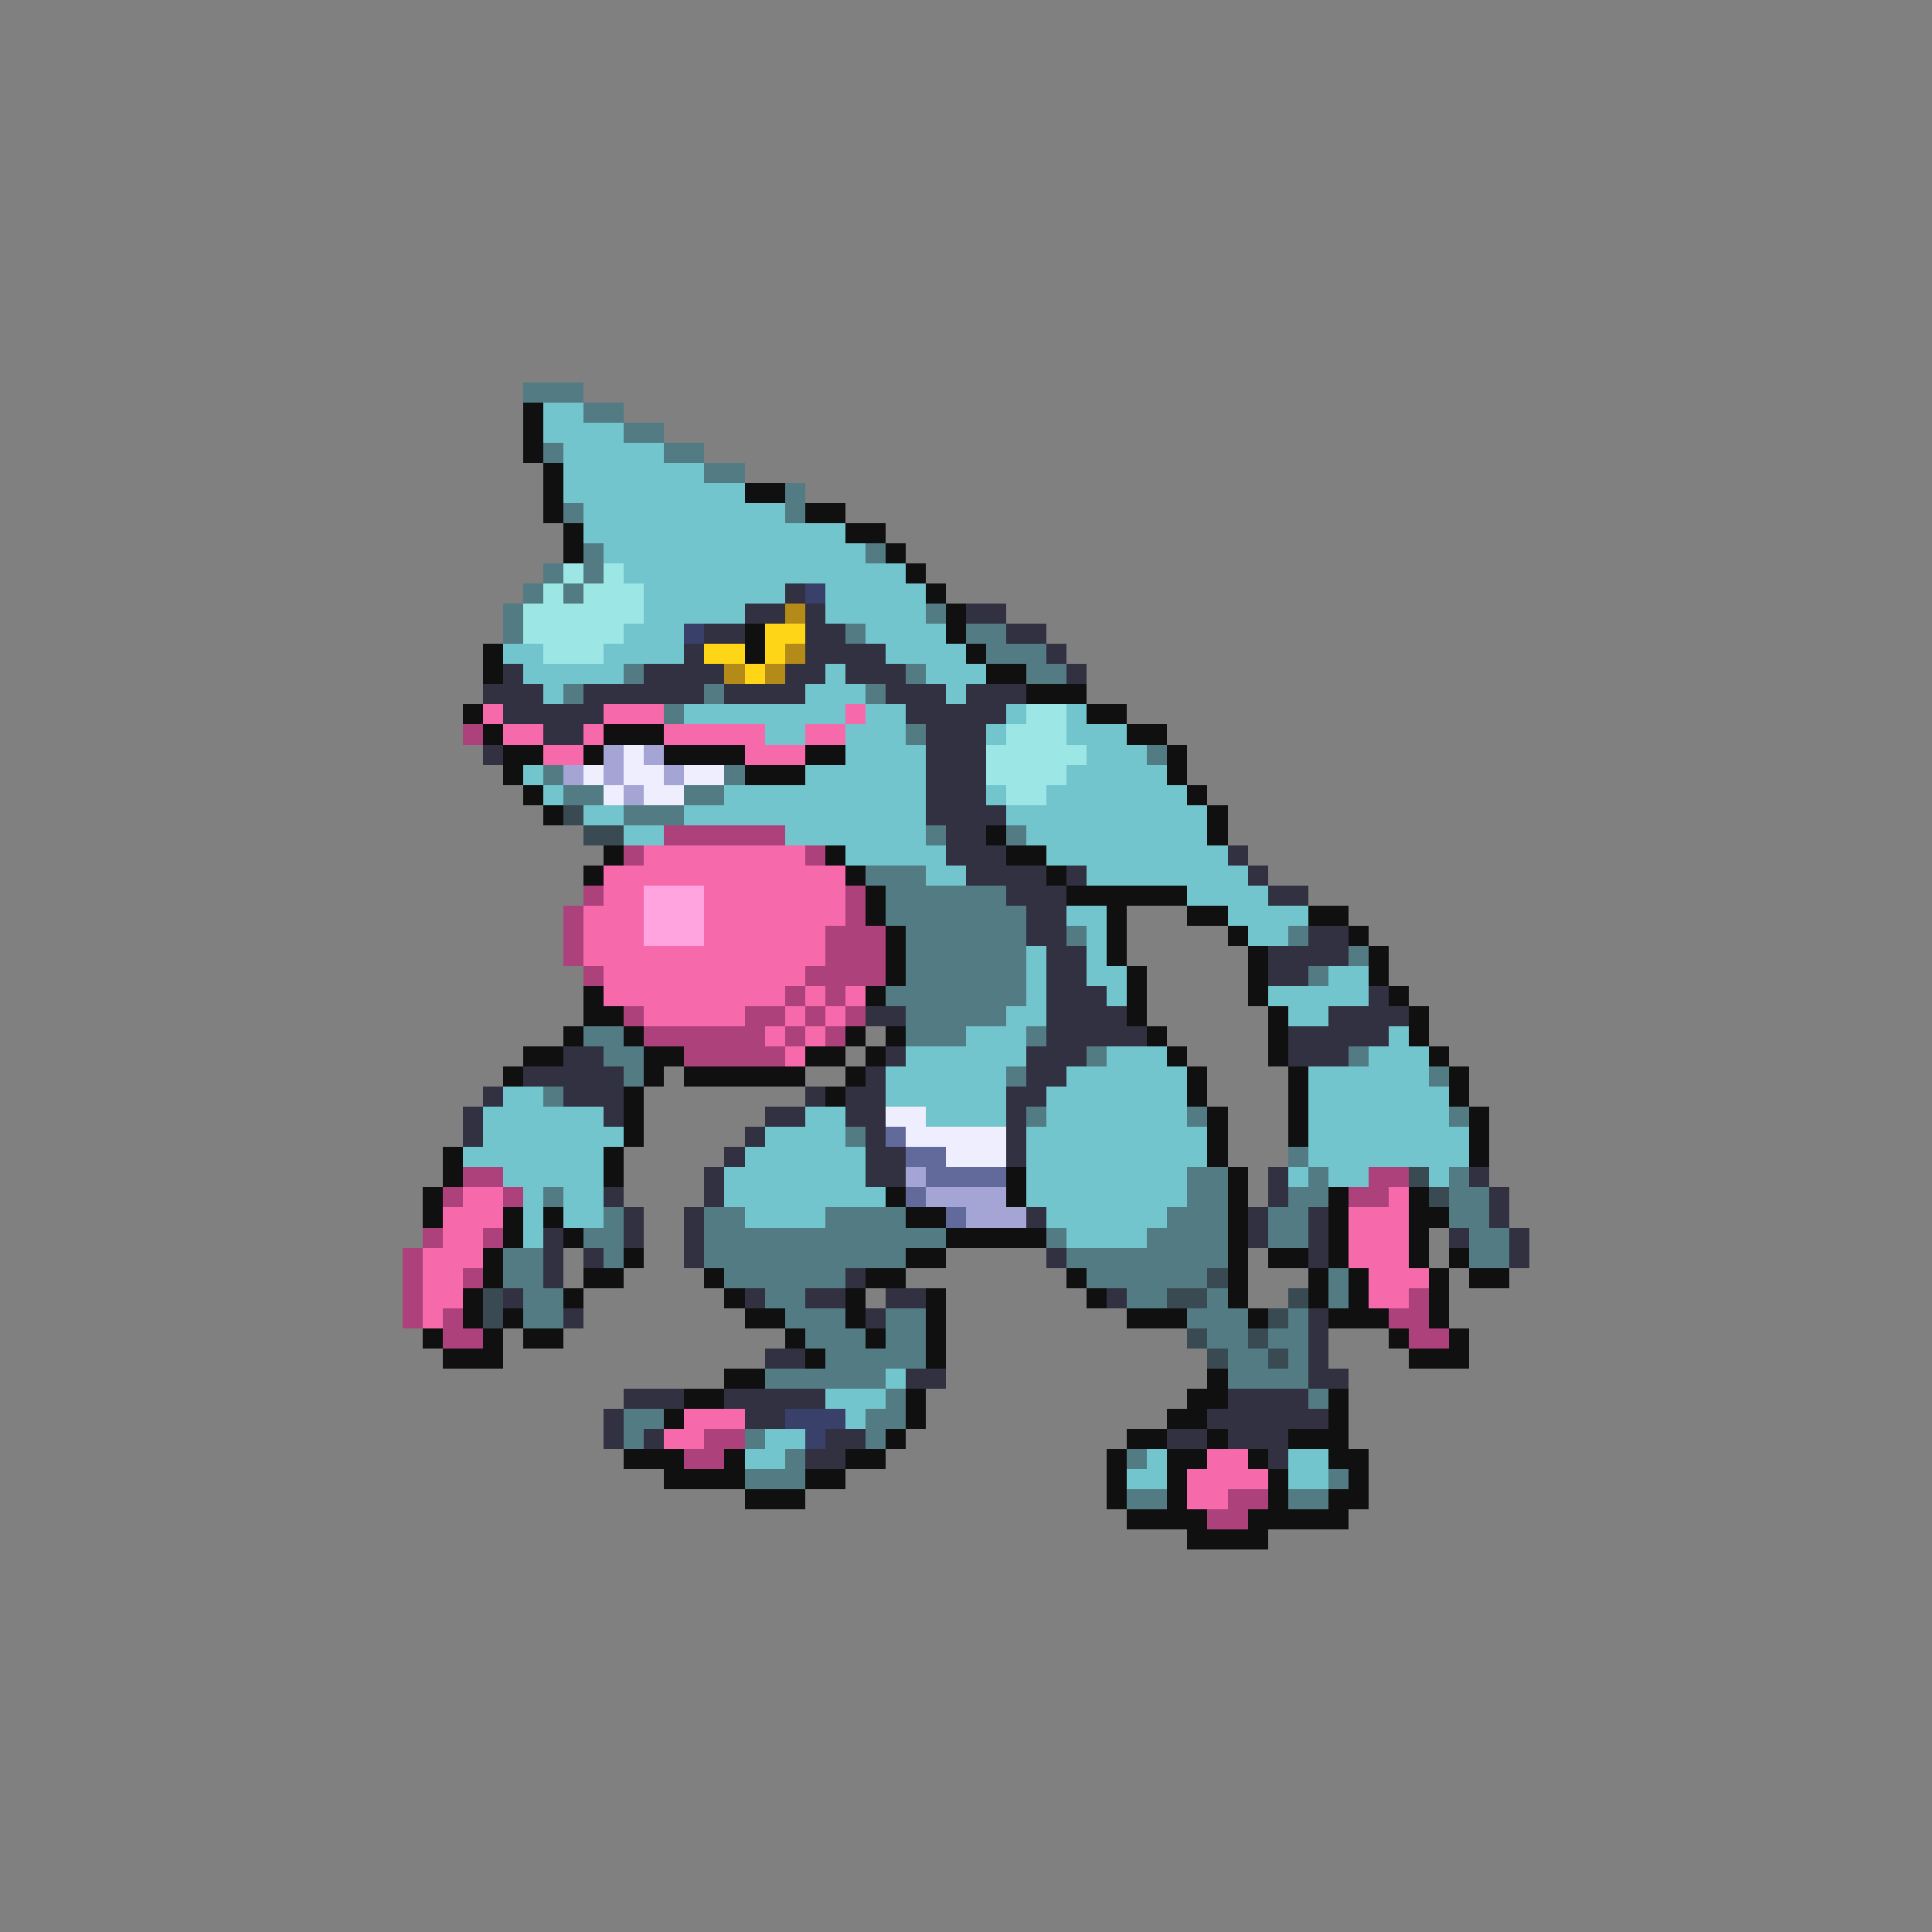 <svg xmlns="http://www.w3.org/2000/svg" viewBox="0 -0.5 96 96" shape-rendering="crispEdges">
<rect x="0" y="-0.5" width="96" height="96" fill="#808080" stroke="none"/>
<path stroke="#527b83" d="M26 19h3M29 20h2M31 21h2M27 22h1M33 22h2M35 23h2M39 24h1M28 25h1M39 25h1M29 27h1M43 27h1M27 28h1M29 28h1M26 29h1M28 29h1M25 30h1M46 30h1M25 31h1M42 31h1M48 31h2M49 32h3M31 33h1M45 33h1M51 33h2M28 34h1M35 34h1M43 34h1M33 35h1M45 36h1M57 37h1M27 38h1M36 38h1M28 39h2M34 39h2M31 40h3M46 41h1M50 41h1M43 43h3M44 44h6M44 45h7M45 46h6M53 46h1M64 46h1M45 47h6M67 47h1M45 48h6M65 48h1M44 49h7M45 50h5M29 51h2M45 51h3M51 51h1M30 52h2M54 52h1M67 52h1M31 53h1M50 53h1M71 53h1M27 54h1M51 55h1M59 55h1M72 55h1M42 56h1M64 57h1M59 58h2M65 58h1M72 58h1M27 59h1M59 59h2M64 59h2M72 59h2M30 60h1M35 60h2M41 60h4M58 60h3M63 60h2M72 60h2M29 61h2M35 61h12M52 61h1M57 61h4M63 61h2M73 61h2M25 62h2M30 62h1M35 62h10M53 62h8M73 62h2M25 63h2M36 63h6M54 63h6M66 63h1M26 64h2M38 64h2M56 64h2M60 64h1M66 64h1M26 65h2M39 65h3M44 65h2M59 65h3M64 65h1M40 66h3M44 66h2M60 66h2M63 66h2M41 67h5M61 67h2M64 67h1M38 68h6M61 68h4M44 69h1M65 69h1M31 70h2M43 70h2M31 71h1M37 71h1M43 71h1M39 72h1M56 72h1M37 73h3M66 73h1M56 74h2M64 74h2" />
<path stroke="#101010" d="M26 20h1M26 21h1M26 22h1M27 23h1M27 24h1M37 24h2M27 25h1M40 25h2M28 26h1M42 26h2M28 27h1M44 27h1M45 28h1M46 29h1M47 30h1M37 31h1M47 31h1M24 32h1M37 32h1M48 32h1M24 33h1M49 33h2M51 34h3M23 35h1M54 35h2M24 36h1M30 36h3M56 36h2M25 37h2M29 37h1M33 37h4M40 37h2M58 37h1M25 38h1M37 38h3M58 38h1M26 39h1M59 39h1M27 40h1M60 40h1M49 41h1M60 41h1M30 42h1M41 42h1M50 42h2M29 43h1M42 43h1M52 43h1M43 44h1M53 44h6M43 45h1M55 45h1M59 45h2M65 45h2M44 46h1M55 46h1M61 46h1M67 46h1M44 47h1M55 47h1M62 47h1M68 47h1M44 48h1M56 48h1M62 48h1M68 48h1M29 49h1M43 49h1M56 49h1M62 49h1M69 49h1M29 50h2M56 50h1M63 50h1M70 50h1M28 51h1M31 51h1M42 51h1M44 51h1M57 51h1M63 51h1M70 51h1M26 52h2M32 52h2M40 52h2M43 52h1M58 52h1M63 52h1M71 52h1M25 53h1M32 53h1M34 53h6M42 53h1M59 53h1M64 53h1M72 53h1M31 54h1M41 54h1M59 54h1M64 54h1M72 54h1M31 55h1M60 55h1M64 55h1M73 55h1M31 56h1M60 56h1M64 56h1M73 56h1M22 57h1M30 57h1M60 57h1M73 57h1M22 58h1M30 58h1M50 58h1M61 58h1M21 59h1M44 59h1M50 59h1M61 59h1M66 59h1M70 59h1M21 60h1M25 60h1M27 60h1M45 60h2M61 60h1M66 60h1M70 60h2M25 61h1M28 61h1M47 61h5M61 61h1M66 61h1M70 61h1M24 62h1M31 62h1M45 62h2M61 62h1M63 62h2M66 62h1M70 62h1M72 62h1M24 63h1M29 63h2M35 63h1M43 63h2M53 63h1M61 63h1M65 63h1M67 63h1M71 63h1M73 63h2M23 64h1M28 64h1M36 64h1M42 64h1M46 64h1M54 64h1M61 64h1M65 64h1M67 64h1M71 64h1M23 65h1M25 65h1M37 65h2M42 65h1M46 65h1M56 65h3M62 65h1M66 65h3M71 65h1M21 66h1M24 66h1M26 66h2M39 66h1M43 66h1M46 66h1M69 66h1M72 66h1M22 67h3M40 67h1M46 67h1M70 67h3M36 68h2M60 68h1M34 69h2M45 69h1M59 69h2M66 69h1M33 70h1M45 70h1M58 70h2M66 70h1M44 71h1M56 71h2M60 71h1M64 71h3M31 72h3M36 72h1M42 72h2M55 72h1M58 72h2M62 72h1M66 72h2M33 73h4M40 73h2M55 73h1M58 73h1M63 73h1M67 73h1M37 74h3M55 74h1M58 74h1M63 74h1M66 74h2M56 75h4M62 75h5M59 76h4" />
<path stroke="#73c5cd" d="M27 20h2M27 21h4M28 22h5M28 23h7M28 24h9M29 25h10M29 26h13M30 27h13M31 28h14M32 29h7M41 29h5M32 30h5M41 30h5M31 31h3M43 31h4M25 32h2M30 32h4M44 32h4M26 33h5M41 33h1M46 33h3M27 34h1M40 34h3M47 34h1M34 35h8M43 35h2M50 35h1M53 35h1M38 36h2M42 36h3M49 36h1M53 36h3M42 37h4M54 37h3M26 38h1M40 38h6M53 38h5M27 39h1M36 39h10M49 39h1M52 39h7M29 40h2M34 40h12M50 40h10M31 41h2M39 41h7M51 41h9M42 42h5M52 42h9M46 43h2M54 43h8M59 44h4M53 45h2M61 45h4M54 46h1M62 46h2M51 47h1M54 47h1M51 48h1M54 48h2M66 48h2M51 49h1M55 49h1M63 49h5M50 50h2M64 50h2M48 51h3M69 51h1M45 52h6M55 52h3M68 52h3M44 53h6M53 53h6M65 53h6M25 54h2M44 54h6M52 54h7M65 54h7M24 55h6M40 55h2M46 55h4M52 55h7M65 55h7M24 56h7M38 56h4M51 56h9M65 56h8M23 57h7M37 57h6M51 57h9M65 57h8M25 58h5M36 58h7M51 58h8M64 58h1M66 58h2M71 58h1M26 59h1M28 59h2M36 59h8M51 59h8M26 60h1M28 60h2M37 60h4M52 60h6M26 61h1M53 61h4M44 68h1M41 69h3M42 70h1M38 71h2M37 72h2M57 72h1M64 72h2M56 73h2M64 73h2" />
<path stroke="#9ce6e6" d="M28 28h1M30 28h1M27 29h1M29 29h3M26 30h6M26 31h5M27 32h3M51 35h2M50 36h3M49 37h5M49 38h4M50 39h2" />
<path stroke="#313141" d="M39 29h1M37 30h2M40 30h1M48 30h2M35 31h2M40 31h2M50 31h2M34 32h1M40 32h4M52 32h1M25 33h1M32 33h4M39 33h2M42 33h3M53 33h1M24 34h3M29 34h6M36 34h4M44 34h3M48 34h3M25 35h5M45 35h5M27 36h2M46 36h3M24 37h1M46 37h3M46 38h3M46 39h3M46 40h4M47 41h2M47 42h3M61 42h1M48 43h4M53 43h1M62 43h1M50 44h3M63 44h2M51 45h2M51 46h2M65 46h2M52 47h2M63 47h4M52 48h2M63 48h2M52 49h3M68 49h1M43 50h2M52 50h4M66 50h4M52 51h5M64 51h5M28 52h2M44 52h1M51 52h3M64 52h3M26 53h5M43 53h1M51 53h2M24 54h1M28 54h3M40 54h1M42 54h2M50 54h2M23 55h1M30 55h1M38 55h2M42 55h2M50 55h1M23 56h1M37 56h1M43 56h1M50 56h1M36 57h1M43 57h2M50 57h1M35 58h1M43 58h2M63 58h1M73 58h1M30 59h1M35 59h1M63 59h1M74 59h1M31 60h1M34 60h1M51 60h1M62 60h1M65 60h1M74 60h1M27 61h1M31 61h1M34 61h1M62 61h1M65 61h1M72 61h1M75 61h1M27 62h1M29 62h1M34 62h1M52 62h1M65 62h1M75 62h1M27 63h1M42 63h1M25 64h1M37 64h1M40 64h2M44 64h2M55 64h1M28 65h1M43 65h1M65 65h1M65 66h1M38 67h2M65 67h1M45 68h2M65 68h2M31 69h3M36 69h5M61 69h4M30 70h1M37 70h2M60 70h6M30 71h1M32 71h1M41 71h2M58 71h2M61 71h3M40 72h2M63 72h1" />
<path stroke="#39416a" d="M40 29h1M34 31h1M39 70h3M40 71h1" />
<path stroke="#b48b18" d="M39 30h1M39 32h1M36 33h1M38 33h1" />
<path stroke="#ffd518" d="M38 31h2M35 32h2M38 32h1M37 33h1" />
<path stroke="#f66aac" d="M24 35h1M30 35h3M42 35h1M25 36h2M29 36h1M33 36h5M40 36h2M27 37h2M37 37h3M32 42h8M30 43h12M30 44h2M35 44h7M29 45h3M35 45h7M29 46h3M35 46h6M29 47h12M30 48h10M30 49h9M40 49h1M42 49h1M32 50h5M39 50h1M41 50h1M38 51h1M40 51h1M39 52h1M23 59h2M69 59h1M22 60h3M67 60h3M22 61h2M67 61h3M21 62h3M67 62h3M21 63h2M68 63h3M21 64h2M68 64h2M21 65h1M34 70h3M33 71h2M60 72h2M59 73h4M59 74h2" />
<path stroke="#ac417b" d="M23 36h1M33 41h6M31 42h1M40 42h1M29 44h1M42 44h1M28 45h1M42 45h1M28 46h1M41 46h3M28 47h1M41 47h3M29 48h1M40 48h4M39 49h1M41 49h1M31 50h1M37 50h2M40 50h1M42 50h1M32 51h6M39 51h1M41 51h1M34 52h5M23 58h2M68 58h2M22 59h1M25 59h1M67 59h2M21 61h1M24 61h1M20 62h1M20 63h1M23 63h1M20 64h1M70 64h1M20 65h1M22 65h1M69 65h2M22 66h2M70 66h2M35 71h2M34 72h2M61 74h2M60 75h2" />
<path stroke="#a4a4d5" d="M30 37h1M32 37h1M28 38h1M30 38h1M33 38h1M31 39h1M45 58h1M46 59h4M48 60h3" />
<path stroke="#eeeeff" d="M31 37h1M29 38h1M31 38h2M34 38h2M30 39h1M32 39h2M44 55h2M45 56h5M47 57h3" />
<path stroke="#394a52" d="M28 40h1M29 41h2M70 58h1M71 59h1M60 63h1M24 64h1M58 64h2M64 64h1M24 65h1M63 65h1M59 66h1M62 66h1M60 67h1M63 67h1" />
<path stroke="#ffa4de" d="M32 44h3M32 45h3M32 46h3" />
<path stroke="#626a9c" d="M44 56h1M45 57h2M46 58h4M45 59h1M47 60h1" />
</svg>